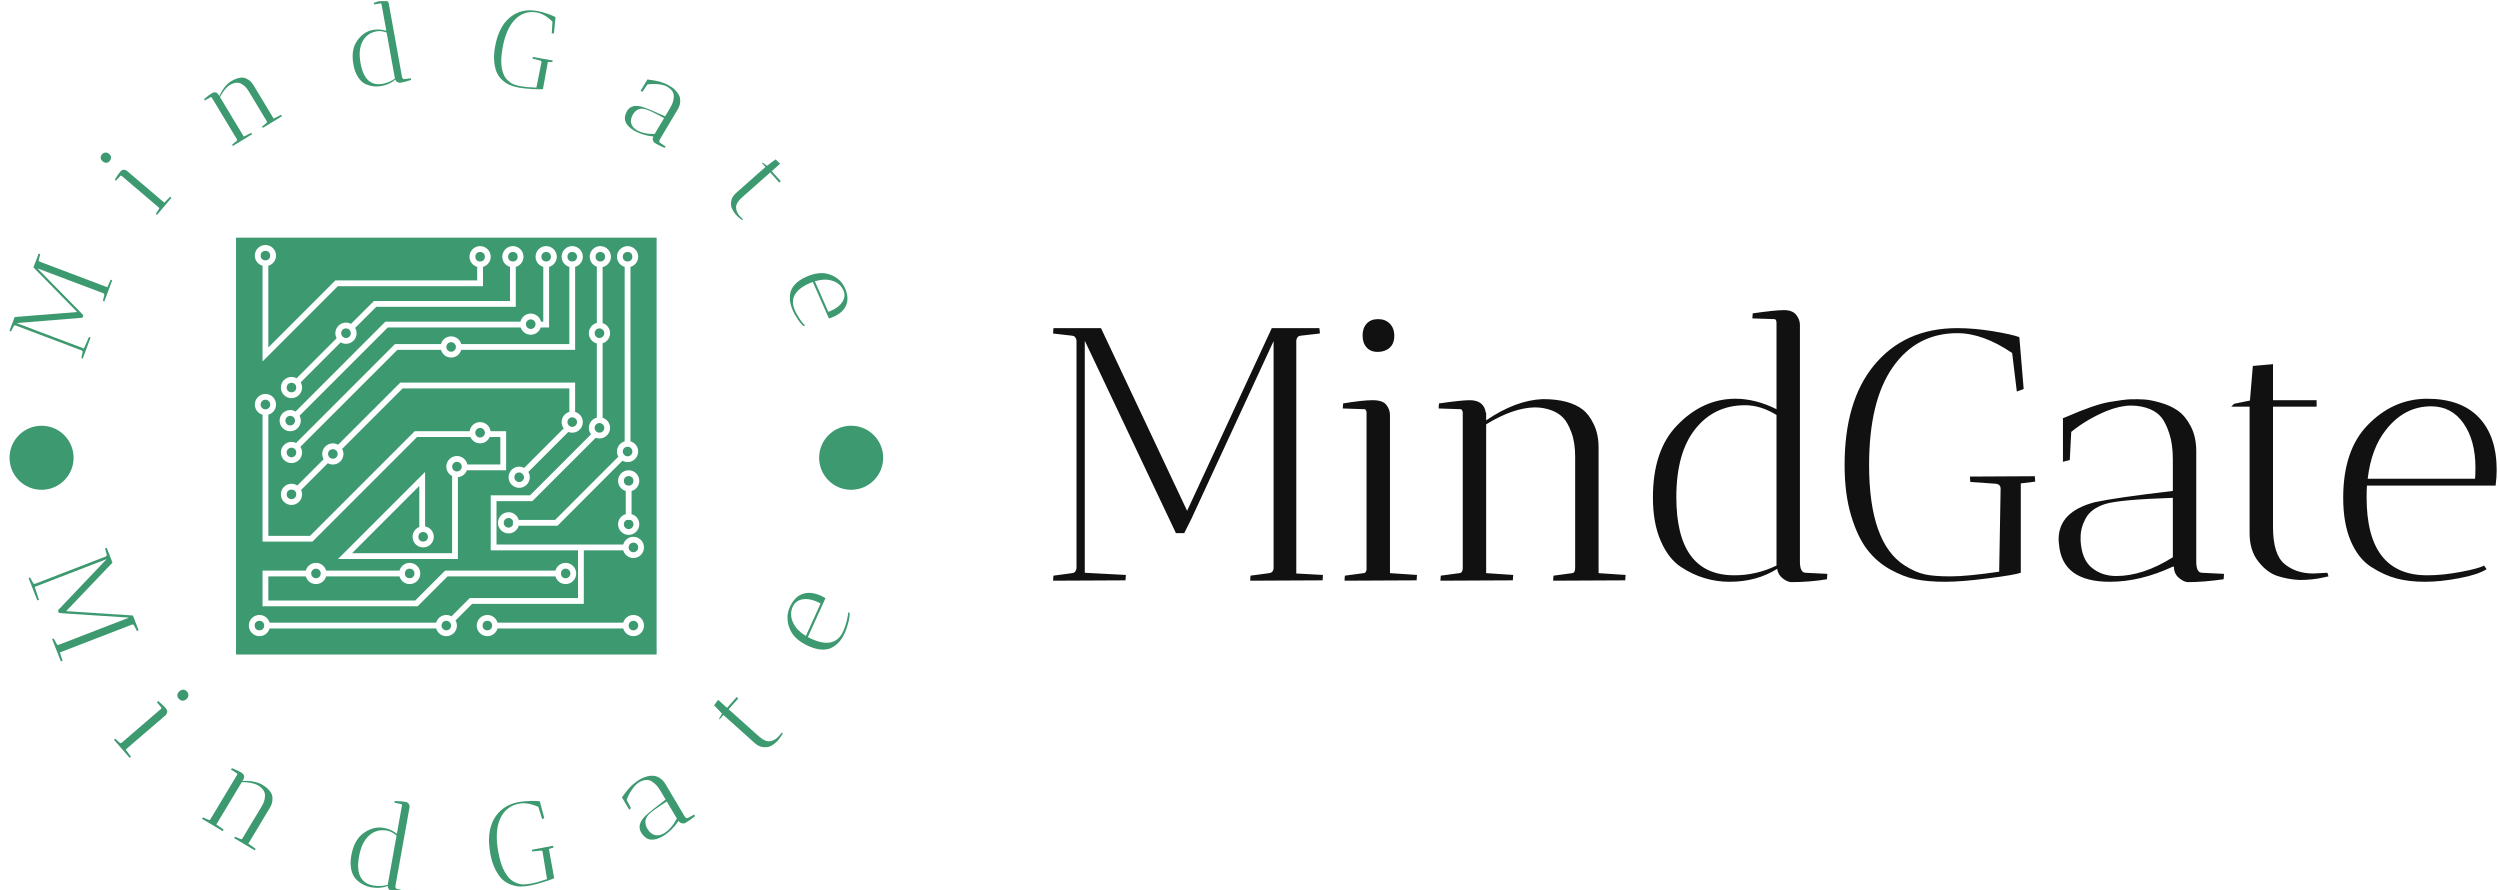 <svg xmlns="http://www.w3.org/2000/svg" version="1.1" xmlns:xlink="http://www.w3.org/1999/xlink" xmlns:svgjs="http://svgjs.dev/svgjs" width="2000" height="712" viewBox="0 0 2000 712"><g transform="matrix(1,0,0,1,-1.212,0.896)"><svg viewBox="0 0 396 141" data-background-color="#ffffff" preserveAspectRatio="xMidYMid meet" height="712" width="2000" xmlns="http://www.w3.org/2000/svg" xmlns:xlink="http://www.w3.org/1999/xlink"><g id="tight-bounds" transform="matrix(1,0,0,1,0.24,-0.177)"><svg viewBox="0 0 395.52 141.355" height="141.355" width="395.52"><g><svg viewBox="0 0 683.935 244.431" height="141.355" width="395.52"><g transform="matrix(1,0,0,1,288.415,84.954)"><svg viewBox="0 0 395.52 74.524" height="74.524" width="395.52"><g id="textblocktransform"><svg viewBox="0 0 395.52 74.524" height="74.524" width="395.52" id="textblock"><g><svg viewBox="0 0 395.52 74.524" height="74.524" width="395.52"><g transform="matrix(1,0,0,1,0,0)"><svg width="395.52" viewBox="1.9 -37.5 200.33 37.75" height="74.524" data-palette-color="#111111"><path d="M4.55-33.95L1.9-34.25 1.95-35 8.55-35 20.5-9.65 32.25-35 38.85-35Q38.85-34.9 38.9-34.65 38.95-34.4 38.9-34.25L38.9-34.25 36.25-33.95Q35.75-33.9 35.65-33.3L35.65-33.3 35.65-0.95 39.35-0.75Q39.35-0.7 39.3 0L39.3 0 29.25 0.05 29.3-0.65 31.9-1Q32.4-1.05 32.5-1.6L32.5-1.6 32.5-33.2 21.1-8.55 20.1-6.55 18.95-6.55 6.3-33.25 6.3-1.05 12-0.75Q12-0.7 11.95 0L11.95 0 1.9 0.05 1.95-0.65 4.55-1Q5.05-1.05 5.15-1.65L5.15-1.65 5.15-33.3Q5.05-33.9 4.55-33.95L4.55-33.95ZM48.65-22.95L48.65-22.95 48.65-1 52.4-0.75Q52.4-0.7 52.35 0L52.35 0 42.35 0.05Q42.35-0.4 42.4-0.65L42.4-0.65 45-1Q45.3-1 45.4-1.45L45.4-1.45 45.4-23.4Q45.3-23.75 45.1-23.75L45.1-23.75 42.1-23.85 42.15-24.55Q44.85-25 46.25-25 47.65-25 48.15-24.35 48.65-23.7 48.65-22.95ZM46.95-31.7Q45.95-31.7 45.4-32.33 44.85-32.95 44.85-33.98 44.85-35 45.42-35.63 46-36.25 47-36.25 48-36.25 48.62-35.63 49.25-35 49.25-33.93 49.25-32.85 48.6-32.27 47.95-31.7 46.95-31.7ZM65.7 0L55.65 0.05 55.7-0.65 58.3-1Q58.75-1.05 58.75-1.7L58.75-1.7 58.75-23.35Q58.65-23.75 58.45-23.75L58.45-23.75 55.4-23.85 55.45-24.55Q58.6-25 59.7-25L59.7-25Q61.7-25 61.95-23.25L61.95-23.25 62-23.25 62-22.2Q66.1-25 69.85-25.15L69.85-25.15Q73.5-25.15 75.4-23.7L75.4-23.7Q76.25-23.05 76.92-21.68 77.6-20.3 77.6-18.4L77.6-18.4 77.6-1 81.35-0.75Q81.35-0.7 81.3 0L81.3 0 71.3 0.05Q71.3-0.4 71.35-0.65L71.35-0.65 73.95-1Q74.35-1.05 74.35-1.7L74.35-1.7 74.35-17.15Q74.35-19.15 73.82-20.55 73.3-21.95 72.65-22.6 72-23.25 71.05-23.6L71.05-23.6Q69.95-24 68.75-24L68.75-24Q65.75-23.95 62-21.65L62-21.65 62-1 65.75-0.75Q65.75-0.7 65.7 0L65.7 0ZM105.54-35.45L105.54-35.45 105.54-2.6Q105.54-1.05 106.34-1.05L106.34-1.05 109.34-0.9 109.29-0.15Q106.89 0.25 104.29 0.25L104.29 0.25Q103.74 0.2 103.12-0.3 102.49-0.8 102.39-1.6L102.39-1.6Q99.54 0.2 95.79 0.2L95.79 0.2Q92.14 0.2 89.04-1.85L89.04-1.85Q87.29-3 86.22-5.48 85.14-7.95 85.14-11.5L85.14-11.5Q85.14-18.05 88.49-21.5L88.49-21.5Q92.04-25.2 96.59-25.2L96.59-25.2Q99.39-25.2 102.29-23.75L102.29-23.75 102.29-35.7Q102.29-36.25 101.99-36.25L101.99-36.25 98.94-36.35 98.99-37.05Q102.14-37.5 103.32-37.5 104.49-37.5 105.02-36.85 105.54-36.2 105.54-35.45ZM96.44-0.7L96.44-0.7Q99.49-0.7 102.29-2.05L102.29-2.05 102.29-22.95Q100.09-24.3 97.94-24.3L97.94-24.3Q93.64-24.3 91.02-21 88.39-17.7 88.39-11.55L88.39-11.55Q88.39-0.7 96.44-0.7ZM129.14-14.4L138.14-14.45Q138.14-14.4 138.19-13.7L138.19-13.7 136.19-13.45 136.19-1.05Q135.34-0.75 131.67-0.28 127.99 0.2 125.69 0.2 123.39 0.2 121.69-0.13 119.99-0.45 118.09-1.5 116.19-2.55 114.87-4.28 113.54-6 112.64-9 111.74-12 111.74-16L111.74-16Q111.74-24.85 115.79-29.8L115.79-29.8Q120.04-35 127.39-35L127.39-35Q129.64-35 132.27-34.58 134.89-34.15 135.99-33.75L135.99-33.75 136.59-26.55 135.64-26.2 134.99-31.55Q130.94-34.3 127.39-34.3L127.39-34.3Q121.74-34.3 118.44-29.6 115.14-24.9 115.14-16L115.14-16Q115.14-5.2 120.09-2.05L120.09-2.05Q121.59-1.1 122.87-0.83 124.14-0.55 126.44-0.55 128.74-0.55 133.19-1.2L133.19-1.2 133.39-12.7Q133.39-13.3 132.79-13.4L132.79-13.4 129.19-13.65Q129.14-13.95 129.14-14.4L129.14-14.4ZM157.44-1.9L157.44-1.9 157.29-1.9Q152.79 0.2 148.54 0.2L148.54 0.2Q141.89 0.2 141.49-5.05L141.49-5.05Q141.44-5.4 141.44-5.7L141.44-5.7Q141.44-9.55 146.49-10.85L146.49-10.85Q149.49-11.5 157.29-12.4L157.29-12.4 157.29-16.8Q157.29-18.9 156.79-20.4 156.29-21.9 155.69-22.63 155.09-23.35 154.14-23.75L154.14-23.75Q152.94-24.25 151.46-24.25 149.99-24.25 148.09-23.5L148.09-23.5Q145.34-22.35 143.19-20.6L143.19-20.6 142.99-16.7 142.04-16.45 142.04-22.5 142.54-22.7Q146.44-24.4 148.49-24.75 150.54-25.1 151.49-25.13 152.44-25.15 153.31-25.1 154.19-25.05 155.59-24.65 156.99-24.25 158.01-23.53 159.04-22.8 159.79-21.35 160.54-19.9 160.54-17.9L160.54-17.9 160.54-2.6Q160.54-1.05 161.34-1.05L161.34-1.05 164.39-0.9 164.34-0.15Q161.54 0.25 159.34 0.25L159.34 0.25Q158.74 0.2 158.09-0.38 157.44-0.95 157.44-1.9ZM149.44-0.6L149.44-0.6Q153.14-0.6 157.29-3.2L157.29-3.2 157.29-11.45Q149.79-11.2 147.86-10.58 145.94-9.95 145.21-8.63 144.49-7.3 144.49-6L144.49-6Q144.49-5.75 144.49-5.5L144.49-5.5Q144.64-2.9 146.04-1.75 147.44-0.6 149.44-0.6ZM176.79-0.95L176.79-0.95 178.74-1.05 178.89-0.55Q178.84-0.55 178.19-0.4L178.19-0.4Q176.69-0.05 174.84-0.05L174.84-0.05Q173.14-0.15 171.74-0.63 170.34-1.1 169.14-2.63 167.94-4.15 167.94-6.55L167.94-6.55 167.94-24.1 165.39-24.1 165.79-24.5 167.99-24.95 168.39-29.75 171.19-30 171.19-25 177.24-25 177.24-24.1 171.19-24.1 171.19-7.4Q171.19-3.6 172.79-2.27 174.39-0.95 176.79-0.95ZM184.18-11.5L184.18-11.5Q184.18-0.7 192.58-0.7L192.58-0.7Q194.78-0.7 197.28-1.18 199.78-1.65 200.48-2.05L200.48-2.05 200.83-1.55Q199.68-0.8 197.06-0.3 194.43 0.2 192.26 0.2 190.08 0.2 188.36-0.25 186.63-0.7 184.83-1.85 183.03-3 181.98-5.45 180.93-7.9 180.93-11.45L180.93-11.45Q180.93-18.05 184.33-21.55L184.33-21.55Q187.88-25.2 192.58-25.2 197.28-25.2 199.76-22.6 202.23-20 202.23-15.3L202.23-15.3Q202.23-14.3 202.08-13.15L202.08-13.15 184.23-13.15Q184.18-12.6 184.18-11.5ZM199.28-15.65L199.28-15.65Q199.28-19.4 197.63-21.78 195.98-24.15 193.13-24.15L193.13-24.15Q189.43-24.15 186.88-20.9L186.88-20.9Q184.83-18.35 184.33-14.1L184.33-14.1 199.23-14.1Q199.28-14.65 199.28-15.65Z" opacity="1" transform="matrix(1,0,0,1,0,0)" fill="#111111" class="wordmark-text-0" data-fill-palette-color="primary" id="text-0"></path></svg></g></svg></g></svg></g></svg></g><g><svg viewBox="0 0 244.431 244.431" height="244.431" width="244.431"><g><svg viewBox="0 0 244.431 244.431" height="244.431" width="244.431"><g transform="matrix(1,0,0,1,64.603,65.111)"><svg viewBox="0 0 115.226 114.209" height="114.209" width="115.226"><g><svg xmlns="http://www.w3.org/2000/svg" xmlns:xlink="http://www.w3.org/1999/xlink" version="1.1" x="0" y="0" viewBox="5.94 6.329 88.121 87.343" enable-background="new 0 0 100 100" xml:space="preserve" height="114.209" width="115.226" class="icon-cg-0" data-fill-palette-color="accent" id="cg-0"><g fill="#3d9970" data-fill-palette-color="accent"><path fill="none" d="M63.34 12.448v7.148H34.829l-4.803 4.79c-0.316-0.169-0.668-0.267-1.043-0.267-1.225 0-2.231 0.995-2.231 2.22 0 0.375 0.097 0.739 0.278 1.042l-8.404 8.404-0.002 0.002c-0.317-0.176-0.677-0.285-1.066-0.285-1.226 0-2.223 0.997-2.223 2.223 0 1.226 0.998 2.223 2.223 2.223s2.223-0.997 2.223-2.223c0-0.394-0.111-0.76-0.292-1.081l8.391-8.392c0.328 0.207 0.703 0.315 1.104 0.315 1.225 0 2.22-1.006 2.22-2.231 0-0.4-0.109-0.776-0.303-1.104l4.427-4.426h29.227v-8.362c0.93-0.266 1.615-1.114 1.615-2.127 0-1.226-0.996-2.223-2.223-2.223-1.226 0-2.223 0.997-2.223 2.223C61.723 11.333 62.409 12.182 63.34 12.448zM17.557 38.737c-0.557 0-1.01-0.453-1.01-1.01 0-0.558 0.454-1.011 1.01-1.011s1.01 0.453 1.01 1.011C18.567 38.284 18.114 38.737 17.557 38.737zM28.982 27.358c-0.061 0-0.121 0-0.182-0.024-0.436-0.073-0.776-0.437-0.825-0.885-0.012-0.037-0.012-0.073-0.012-0.109 0-0.559 0.461-1.007 1.019-1.007 0.037 0 0.061 0 0.097 0.012 0.461 0.037 0.824 0.376 0.885 0.825 0.025 0.06 0.025 0.109 0.025 0.17C29.989 26.897 29.541 27.358 28.982 27.358zM63.945 9.309c0.557 0 1.01 0.453 1.01 1.01s-0.453 1.01-1.01 1.01-1.01-0.453-1.01-1.01S63.389 9.309 63.945 9.309z"></path><path fill="none" d="M11.493 12.213v20.049l15.765-15.765H57.68v-4.049c0.93-0.266 1.617-1.114 1.617-2.128 0-1.226-0.997-2.223-2.223-2.223-1.227 0-2.223 0.997-2.223 2.223 0 1.014 0.686 1.862 1.615 2.128v2.836H26.756l-14.05 14.05V12.213c0.93-0.266 1.617-1.114 1.617-2.128 0-1.226-0.997-2.223-2.223-2.223-1.226 0-2.223 0.997-2.223 2.223C9.876 11.099 10.563 11.947 11.493 12.213zM56.063 10.319c0-0.557 0.454-1.01 1.011-1.01s1.01 0.453 1.01 1.01-0.453 1.01-1.01 1.01S56.063 10.876 56.063 10.319zM12.1 9.075c0.557 0 1.01 0.453 1.01 1.01 0 0.557-0.454 1.01-1.01 1.01s-1.01-0.453-1.01-1.01C11.089 9.527 11.543 9.075 12.1 9.075z"></path><path fill="none" d="M75.771 12.448v16.171H53.129c-0.255-0.934-1.104-1.613-2.123-1.613-1.018 0-1.867 0.679-2.122 1.613H39.23L18.517 49.345c-0.292-0.157-0.618-0.231-0.958-0.231-1.225 0-2.219 0.995-2.219 2.22 0 1.225 0.995 2.219 2.219 2.219s2.22-0.994 2.22-2.219c0-0.436-0.134-0.848-0.352-1.188L39.74 29.832h9.145c0.254 0.934 1.104 1.613 2.122 1.613 1.02 0 1.868-0.679 2.123-1.613h23.855V12.447c0.93-0.266 1.615-1.114 1.615-2.127 0-1.226-0.998-2.223-2.223-2.223-1.227 0-2.224 0.997-2.224 2.223C74.153 11.333 74.84 12.182 75.771 12.448zM17.558 52.34c-0.558 0-1.006-0.447-1.006-1.006 0-0.557 0.449-1.007 1.006-1.007 0.206 0 0.389 0.062 0.546 0.171h0.012c0.109 0.073 0.206 0.169 0.279 0.279 0 0 0.012 0.012 0.012 0.023 0.097 0.158 0.157 0.338 0.157 0.534C18.565 51.893 18.116 52.34 17.558 52.34zM51.807 29.832c-0.182 0.242-0.473 0.4-0.801 0.4-0.328 0-0.618-0.158-0.8-0.4C50.072 29.662 50 29.456 50 29.226s0.072-0.437 0.206-0.606c0.182-0.243 0.472-0.4 0.8-0.4 0.328 0 0.619 0.158 0.801 0.4 0.133 0.169 0.207 0.376 0.207 0.606S51.939 29.662 51.807 29.832zM76.377 9.309c0.557 0 1.01 0.453 1.01 1.01s-0.453 1.01-1.01 1.01-1.012-0.453-1.012-1.01S75.82 9.309 76.377 9.309z"></path><path fill="none" d="M89.191 85.373c-1.014 0-1.863 0.688-2.127 1.617H60.723c-0.266-0.93-1.114-1.617-2.128-1.617-1.226 0-2.224 0.996-2.224 2.223s0.998 2.223 2.224 2.223c1.014 0 1.862-0.688 2.128-1.617h26.342c0.264 0.93 1.113 1.617 2.127 1.617 1.227 0 2.223-0.996 2.223-2.223S90.418 85.373 89.191 85.373zM58.595 88.605c-0.557 0-1.011-0.453-1.011-1.01s0.454-1.01 1.011-1.01 1.011 0.453 1.011 1.01S59.151 88.605 58.595 88.605zM89.191 88.605c-0.523 0-0.941-0.406-0.99-0.916v-0.188c0.049-0.51 0.467-0.916 0.99-0.916 0.557 0 1.012 0.453 1.012 1.01S89.748 88.605 89.191 88.605z"></path><path fill="none" d="M37.229 23.926L18.408 42.759c-0.328-0.206-0.704-0.314-1.116-0.314-1.226 0-2.22 0.994-2.22 2.219s0.994 2.22 2.22 2.22c1.225 0 2.219-0.995 2.219-2.22 0-0.376-0.097-0.728-0.268-1.03l18.495-18.495h27.846c0.279 0.885 1.115 1.528 2.098 1.528s1.819-0.643 2.098-1.528h1.747V12.447c0.93-0.266 1.615-1.114 1.615-2.127 0-1.226-0.997-2.223-2.223-2.223s-2.224 0.997-2.224 2.223c0 1.014 0.688 1.863 1.618 2.129v11.478h-0.485c-0.23-0.97-1.103-1.698-2.146-1.698-1.043 0-1.916 0.728-2.146 1.698H37.229zM17.292 45.67c-0.558 0-1.007-0.448-1.007-1.007 0-0.557 0.449-1.006 1.007-1.006 0.558 0 1.006 0.449 1.006 1.006C18.298 45.222 17.85 45.67 17.292 45.67zM69.908 10.319c0-0.557 0.454-1.01 1.011-1.01s1.011 0.453 1.011 1.01-0.454 1.01-1.011 1.01S69.908 10.876 69.908 10.319zM66.82 23.926c0.17-0.292 0.498-0.485 0.861-0.485s0.691 0.194 0.861 0.485c0.098 0.157 0.146 0.327 0.146 0.521 0 0.267-0.108 0.509-0.267 0.691-0.193 0.194-0.449 0.315-0.74 0.315s-0.545-0.121-0.74-0.315c-0.157-0.182-0.266-0.424-0.266-0.691C66.676 24.253 66.724 24.083 66.82 23.926z"></path><path fill="none" d="M20.565 77.287c0.256 0.934 1.104 1.613 2.122 1.613 1.02 0 1.868-0.68 2.123-1.613h15.38c0.265 0.93 1.114 1.617 2.128 1.617 1.226 0 2.223-0.998 2.223-2.223 0-1.227-0.997-2.225-2.223-2.225-1.014 0-1.863 0.688-2.128 1.617H24.81c-0.255-0.934-1.103-1.613-2.123-1.613-1.019 0-1.866 0.68-2.122 1.613h-9.071v7.482h32.49l6.27-6.27h22.605c0.265 0.93 1.113 1.617 2.127 1.617 1.227 0 2.225-0.998 2.225-2.223 0-1.227-0.998-2.225-2.225-2.225-1.014 0-1.862 0.688-2.127 1.617H49.745l-6.258 6.27h-30.78v-5.057H20.565zM42.318 75.67c0.557 0 1.01 0.455 1.01 1.012s-0.454 1.01-1.01 1.01-1.01-0.453-1.01-1.01S41.762 75.67 42.318 75.67zM21.888 76.074c0.181-0.242 0.473-0.4 0.799-0.4 0.328 0 0.62 0.158 0.801 0.4 0.134 0.17 0.206 0.377 0.206 0.607 0 0.229-0.072 0.436-0.206 0.605-0.181 0.242-0.473 0.4-0.801 0.4-0.327 0-0.618-0.158-0.799-0.4-0.134-0.17-0.206-0.377-0.206-0.605C21.682 76.451 21.754 76.244 21.888 76.074zM74.049 76.324c0.146-0.381 0.508-0.654 0.938-0.654 0.557 0 1.012 0.455 1.012 1.012s-0.455 1.01-1.012 1.01c-0.43 0-0.791-0.273-0.938-0.654V76.324z"></path><path fill="none" d="M62.527 46.871h-3.262c-0.146-1.08-1.08-1.904-2.195-1.904s-2.037 0.824-2.183 1.904h-11.51L21.451 68.799h-8.744V43.415c0.934-0.255 1.613-1.104 1.613-2.122 0-1.225-0.995-2.231-2.219-2.231s-2.22 1.007-2.22 2.231c0 1.019 0.679 1.867 1.613 2.122V70.01h10.454l21.927-21.926h11.169c0.34 0.789 1.115 1.334 2.025 1.334s1.686-0.545 2.025-1.334h2.219v5.76h-6.912c-0.207-1.006-1.116-1.77-2.184-1.77-1.224 0-2.219 0.994-2.219 2.219 0 0.861 0.497 1.613 1.213 1.965v16.178H30.244l14.093-14.104v8.604c-0.824 0.324-1.412 1.125-1.412 2.064 0 1.227 0.998 2.223 2.223 2.223 1.226 0 2.223-0.996 2.223-2.223 0-1.088-0.788-1.992-1.822-2.182v-11.41l-18.24 18.24h25.117V56.5c0.873-0.072 1.601-0.654 1.879-1.443h8.223V46.871zM11.094 41.292c0-0.559 0.449-1.019 1.007-1.019 0.558 0 1.006 0.46 1.006 1.019 0 0.558-0.449 1.006-1.006 1.006C11.543 42.298 11.094 41.85 11.094 41.292zM57.543 48.083c-0.146 0.073-0.303 0.121-0.473 0.121s-0.328-0.035-0.461-0.121c-0.328-0.157-0.546-0.509-0.546-0.897 0-0.109 0.013-0.218 0.061-0.315 0.122-0.4 0.497-0.691 0.946-0.691s0.824 0.291 0.958 0.691c0.036 0.098 0.061 0.206 0.061 0.315C58.089 47.575 57.871 47.914 57.543 48.083zM45.147 67.99c0.557 0 1.01 0.453 1.01 1.01 0 0.559-0.454 1.01-1.01 1.01s-1.01-0.451-1.01-1.01C44.137 68.443 44.591 67.99 45.147 67.99zM52.887 55.057c-0.121 0.109-0.292 0.195-0.461 0.23-0.072 0.014-0.135 0.025-0.207 0.025-0.557 0-1.006-0.461-1.006-1.02 0-0.158 0.037-0.316 0.121-0.449 0.145-0.326 0.484-0.557 0.885-0.557s0.74 0.23 0.91 0.557c0.072 0.133 0.109 0.291 0.109 0.449C53.238 54.596 53.104 54.863 52.887 55.057z"></path><path fill="none" d="M75.553 47.029c0.256 0.097 0.533 0.157 0.824 0.157 1.225 0 2.221-0.995 2.221-2.22 0-1.019-0.68-1.867-1.613-2.121v-6.149H40.346L27.321 49.708c-0.327-0.183-0.691-0.291-1.091-0.291-1.226 0-2.232 0.995-2.232 2.219 0 0.4 0.11 0.766 0.303 1.092l-5.518 5.518-0.004 0.006c-0.352-0.232-0.77-0.369-1.221-0.369-1.226 0-2.223 0.998-2.223 2.223 0 1.227 0.998 2.223 2.223 2.223s2.223-0.996 2.223-2.223c0-0.332-0.078-0.643-0.208-0.924l5.603-5.604c0.315 0.182 0.667 0.277 1.055 0.277 1.225 0 2.218-0.994 2.218-2.219 0-0.375-0.096-0.739-0.278-1.054l12.674-12.674h34.928v4.937c-0.936 0.254-1.613 1.103-1.613 2.121 0 0.485 0.158 0.946 0.438 1.311l-8.284 8.284-0.007 0.006c-0.313-0.166-0.663-0.27-1.041-0.27-1.227 0-2.223 0.998-2.223 2.223 0 1.227 0.996 2.223 2.223 2.223 1.226 0 2.223-0.996 2.223-2.223 0-0.404-0.115-0.779-0.307-1.107l0.005-0.004L75.553 47.029zM17.557 61.117c-0.557 0-1.01-0.453-1.01-1.012 0-0.557 0.454-1.01 1.01-1.01s1.01 0.453 1.01 1.01C18.567 60.664 18.114 61.117 17.557 61.117zM26.23 52.643c-0.037 0-0.073 0-0.11-0.012-0.448-0.035-0.825-0.389-0.885-0.824-0.025-0.061-0.025-0.107-0.025-0.17 0-0.557 0.462-1.006 1.02-1.006 0.049 0 0.109 0 0.158 0.024 0.449 0.061 0.8 0.425 0.836 0.873 0.012 0.037 0.012 0.074 0.012 0.109C27.235 52.195 26.788 52.643 26.23 52.643zM75.771 44.166c0.168-0.132 0.375-0.206 0.605-0.206s0.438 0.074 0.607 0.206c0.242 0.183 0.4 0.475 0.4 0.801 0 0.462-0.316 0.85-0.74 0.972-0.084 0.023-0.17 0.035-0.268 0.035-0.4 0-0.752-0.241-0.896-0.581-0.072-0.134-0.109-0.267-0.109-0.426C75.371 44.64 75.527 44.348 75.771 44.166zM65.264 57.529c-0.557 0-1.01-0.453-1.01-1.01s0.453-1.01 1.01-1.01c0.185 0 0.348 0.063 0.496 0.148l0.363 0.363c0.087 0.148 0.15 0.313 0.15 0.498C66.273 57.076 65.82 57.529 65.264 57.529z"></path><path fill="none" d="M89.191 69c-1.014 0-1.863 0.688-2.127 1.617H60.514v-9.096h7.52l13.268-13.267c0.242 0.097 0.498 0.145 0.777 0.145 1.225 0 2.23-0.995 2.23-2.22 0-0.995-0.654-1.843-1.564-2.11v-15.62c0.91-0.267 1.564-1.116 1.564-2.11 0-0.995-0.654-1.832-1.564-2.111V12.487c0.996-0.221 1.742-1.107 1.742-2.167 0-1.226-0.996-2.223-2.223-2.223s-2.223 0.997-2.223 2.223c0 0.968 0.625 1.785 1.49 2.089v11.784c-0.957 0.243-1.674 1.116-1.674 2.147 0 1.03 0.717 1.916 1.674 2.146v15.548c-0.957 0.229-1.674 1.115-1.674 2.146 0 0.51 0.17 0.972 0.461 1.347L67.536 60.309h-8.234V71.83H77.59v10.006h-22.69l-3.833 3.832c-0.314-0.195-0.678-0.291-1.066-0.291-1.019 0-1.868 0.68-2.123 1.613H12.97c-0.265-0.93-1.114-1.617-2.128-1.617-1.226 0-2.223 0.996-2.223 2.223s0.997 2.223 2.223 2.223c1.014 0 1.863-0.688 2.128-1.617h34.907c0.255 0.934 1.104 1.613 2.123 1.613 1.225 0 2.219-0.994 2.219-2.219 0-0.389-0.097-0.752-0.291-1.066l3.48-3.482h23.395V71.83h8.262c0.264 0.93 1.113 1.617 2.127 1.617 1.227 0 2.223-0.998 2.223-2.225C91.414 69.998 90.418 69 89.191 69zM81.254 10.319c0-0.557 0.453-1.01 1.01-1.01s1.01 0.453 1.01 1.01-0.453 1.01-1.01 1.01S81.254 10.876 81.254 10.319zM81.07 26.339c0-0.352 0.182-0.667 0.461-0.849 0.158-0.097 0.352-0.158 0.547-0.158 0.254 0 0.484 0.097 0.666 0.255 0.219 0.182 0.352 0.449 0.352 0.752s-0.133 0.569-0.352 0.764c-0.182 0.158-0.412 0.255-0.666 0.255-0.195 0-0.389-0.061-0.547-0.158C81.252 27.006 81.07 26.69 81.07 26.339zM81.531 45.332c0.158-0.109 0.352-0.171 0.547-0.171 0.254 0 0.484 0.098 0.666 0.256 0.219 0.193 0.352 0.46 0.352 0.763 0 0.438-0.279 0.801-0.666 0.946-0.109 0.037-0.23 0.061-0.352 0.061-0.377 0-0.715-0.218-0.887-0.533-0.072-0.146-0.121-0.303-0.121-0.474C81.07 45.829 81.252 45.512 81.531 45.332zM10.842 88.605c-0.557 0-1.01-0.453-1.01-1.01s0.454-1.01 1.01-1.01 1.01 0.453 1.01 1.01S11.398 88.605 10.842 88.605zM50 88.602c-0.328 0-0.619-0.156-0.801-0.4-0.134-0.17-0.206-0.375-0.206-0.605s0.072-0.436 0.206-0.605c0.182-0.244 0.473-0.4 0.801-0.4 0.048 0 0.085 0 0.134 0.012 0.448 0.061 0.799 0.412 0.861 0.861 0.011 0.047 0.011 0.084 0.011 0.133C51.006 88.154 50.558 88.602 50 88.602zM89.191 72.234c-0.521 0-0.938-0.404-0.99-0.912v-0.199c0.053-0.508 0.469-0.91 0.99-0.91 0.557 0 1.012 0.453 1.012 1.01S89.748 72.234 89.191 72.234z"></path><path fill="none" d="M87.365 12.447v36.559c-0.934 0.256-1.613 1.104-1.613 2.122 0 0.389 0.096 0.766 0.291 1.08L72.787 65.463h-7.618c-0.266-0.93-1.114-1.617-2.128-1.617-1.227 0-2.224 0.998-2.224 2.223 0 1.227 0.997 2.225 2.224 2.225 1.014 0 1.862-0.688 2.128-1.617h8.128l13.607-13.621c0.316 0.195 0.68 0.293 1.066 0.293 1.227 0 2.219-0.996 2.219-2.221 0-1.018-0.678-1.866-1.611-2.122V12.448c0.93-0.265 1.619-1.114 1.619-2.129 0-1.226-0.998-2.223-2.225-2.223-1.225 0-2.223 0.997-2.223 2.223C85.75 11.333 86.436 12.181 87.365 12.447zM63.947 66.498c-0.163 0.342-0.506 0.582-0.906 0.582-0.557 0-1.011-0.455-1.011-1.012s0.454-1.01 1.011-1.01c0.4 0 0.743 0.24 0.906 0.582V66.498zM88.979 51.127c0 0.559-0.449 1.008-1.008 1.008-0.049 0-0.084 0-0.133-0.012-0.449-0.061-0.801-0.4-0.861-0.85-0.012-0.049-0.012-0.096-0.012-0.146 0-0.327 0.158-0.618 0.4-0.8 0.17-0.133 0.375-0.206 0.605-0.206s0.438 0.073 0.607 0.206C88.82 50.509 88.979 50.8 88.979 51.127zM87.973 9.309c0.557 0 1.012 0.453 1.012 1.01s-0.455 1.01-1.012 1.01-1.01-0.453-1.01-1.01S87.416 9.309 87.973 9.309z"></path><path fill="none" d="M90.424 57.277c0-1.225-0.998-2.223-2.223-2.223-1.227 0-2.223 0.998-2.223 2.223 0 1.014 0.686 1.861 1.615 2.129v4.838c-0.93 0.266-1.615 1.115-1.615 2.129 0 1.225 0.996 2.223 2.223 2.223 1.225 0 2.223-0.998 2.223-2.223 0-1.014-0.688-1.863-1.617-2.129v-4.838C89.736 59.139 90.424 58.291 90.424 57.277zM89.211 66.373c0 0.557-0.453 1.01-1.01 1.01s-1.01-0.453-1.01-1.01c0-0.406 0.242-0.75 0.586-0.91h0.848C88.969 65.623 89.211 65.967 89.211 66.373zM88.201 58.287c-0.557 0-1.01-0.453-1.01-1.01s0.453-1.01 1.01-1.01 1.01 0.453 1.01 1.01S88.758 58.287 88.201 58.287z"></path><path d="M65.76 55.658c-0.148-0.086-0.312-0.148-0.496-0.148-0.557 0-1.01 0.453-1.01 1.01s0.453 1.01 1.01 1.01 1.01-0.453 1.01-1.01c0-0.186-0.063-0.35-0.15-0.498L65.76 55.658z" fill="#3d9970" data-fill-palette-color="accent"></path><circle cx="42.318" cy="76.681" r="1.0" fill="#3d9970" data-fill-palette-color="accent"></circle><path d="M76.377 45.973c0.098 0 0.184-0.012 0.268-0.035 0.424-0.122 0.74-0.51 0.74-0.972 0-0.326-0.158-0.618-0.4-0.801-0.17-0.132-0.377-0.206-0.607-0.206s-0.438 0.074-0.605 0.206c-0.244 0.183-0.4 0.475-0.4 0.801 0 0.159 0.037 0.292 0.109 0.426C75.625 45.732 75.977 45.973 76.377 45.973z" fill="#3d9970" data-fill-palette-color="accent"></path><path d="M22.688 77.688c0.328 0 0.62-0.158 0.801-0.4 0.134-0.17 0.206-0.377 0.206-0.605 0-0.23-0.072-0.438-0.206-0.607-0.181-0.242-0.473-0.4-0.801-0.4-0.327 0-0.618 0.158-0.799 0.4-0.134 0.17-0.206 0.377-0.206 0.607 0 0.229 0.072 0.436 0.206 0.605C22.069 77.529 22.361 77.688 22.688 77.688z" fill="#3d9970" data-fill-palette-color="accent"></path><path d="M52.219 53.287c-0.4 0-0.74 0.23-0.885 0.557-0.084 0.133-0.121 0.291-0.121 0.449 0 0.559 0.449 1.02 1.006 1.02 0.072 0 0.135-0.012 0.207-0.025 0.169-0.035 0.34-0.121 0.461-0.23 0.217-0.193 0.352-0.461 0.352-0.764 0-0.158-0.037-0.316-0.109-0.449C52.959 53.518 52.619 53.287 52.219 53.287z" fill="#3d9970" data-fill-palette-color="accent"></path><path d="M57.07 46.179c-0.449 0-0.824 0.291-0.946 0.691-0.048 0.098-0.061 0.206-0.061 0.315 0 0.389 0.218 0.74 0.546 0.897 0.133 0.086 0.291 0.121 0.461 0.121s0.326-0.048 0.473-0.121c0.328-0.17 0.546-0.509 0.546-0.897 0-0.109-0.024-0.218-0.061-0.315C57.895 46.47 57.52 46.179 57.07 46.179z" fill="#3d9970" data-fill-palette-color="accent"></path><path d="M74.986 77.691c0.557 0 1.012-0.453 1.012-1.01s-0.455-1.012-1.012-1.012c-0.43 0-0.791 0.273-0.938 0.654v0.713C74.195 77.418 74.557 77.691 74.986 77.691z" fill="#3d9970" data-fill-palette-color="accent"></path><path d="M13.107 41.292c0-0.559-0.449-1.019-1.006-1.019-0.558 0-1.007 0.46-1.007 1.019 0 0.558 0.449 1.006 1.007 1.006C12.659 42.298 13.107 41.85 13.107 41.292z" fill="#3d9970" data-fill-palette-color="accent"></path><path d="M26.388 50.655c-0.049-0.024-0.109-0.024-0.158-0.024-0.558 0-1.02 0.45-1.02 1.006 0 0.063 0 0.109 0.025 0.17 0.06 0.436 0.437 0.789 0.885 0.824 0.037 0.012 0.073 0.012 0.11 0.012 0.558 0 1.005-0.447 1.005-1.006 0-0.035 0-0.072-0.012-0.109C27.188 51.08 26.836 50.715 26.388 50.655z" fill="#3d9970" data-fill-palette-color="accent"></path><circle cx="45.147" cy="69" r="1.0" fill="#3d9970" data-fill-palette-color="accent"></circle><circle cx="17.557" cy="60.106" r="1.0" fill="#3d9970" data-fill-palette-color="accent"></circle><path d="M63.041 65.059c-0.557 0-1.011 0.453-1.011 1.01s0.454 1.012 1.011 1.012c0.4 0 0.743-0.24 0.906-0.582v-0.857C63.784 65.299 63.441 65.059 63.041 65.059z" fill="#3d9970" data-fill-palette-color="accent"></path><circle cx="58.595" cy="87.596" r="1.0" fill="#3d9970" data-fill-palette-color="accent"></circle><path d="M87.777 65.463c-0.344 0.16-0.586 0.504-0.586 0.91 0 0.557 0.453 1.01 1.01 1.01s1.01-0.453 1.01-1.01c0-0.406-0.242-0.75-0.586-0.91H87.777z" fill="#3d9970" data-fill-palette-color="accent"></path><circle cx="88.201" cy="57.277" r="1.0" fill="#3d9970" data-fill-palette-color="accent"></circle><path d="M87.971 50.121c-0.23 0-0.436 0.073-0.605 0.206-0.242 0.183-0.4 0.474-0.4 0.8 0 0.051 0 0.098 0.012 0.146 0.061 0.449 0.412 0.789 0.861 0.85 0.049 0.012 0.084 0.012 0.133 0.012 0.559 0 1.008-0.449 1.008-1.008 0-0.327-0.158-0.618-0.4-0.8C88.408 50.194 88.201 50.121 87.971 50.121z" fill="#3d9970" data-fill-palette-color="accent"></path><path d="M89.191 86.586c-0.523 0-0.941 0.406-0.99 0.916v0.188c0.049 0.51 0.467 0.916 0.99 0.916 0.557 0 1.012-0.453 1.012-1.01S89.748 86.586 89.191 86.586z" fill="#3d9970" data-fill-palette-color="accent"></path><path d="M51.006 28.219c-0.328 0-0.618 0.158-0.8 0.4C50.072 28.789 50 28.995 50 29.226s0.072 0.437 0.206 0.606c0.182 0.242 0.472 0.4 0.8 0.4 0.328 0 0.619-0.158 0.801-0.4 0.133-0.17 0.207-0.376 0.207-0.606s-0.074-0.437-0.207-0.606C51.625 28.376 51.334 28.219 51.006 28.219z" fill="#3d9970" data-fill-palette-color="accent"></path><path d="M18.396 50.777c-0.073-0.11-0.17-0.206-0.279-0.279h-0.012c-0.158-0.109-0.34-0.171-0.546-0.171-0.558 0-1.006 0.45-1.006 1.007 0 0.559 0.449 1.006 1.006 1.006 0.558 0 1.007-0.447 1.007-1.006 0-0.195-0.061-0.375-0.157-0.534C18.408 50.789 18.396 50.777 18.396 50.777z" fill="#3d9970" data-fill-palette-color="accent"></path><circle cx="87.973" cy="10.319" r="1.0" fill="#3d9970" data-fill-palette-color="accent"></circle><circle cx="76.377" cy="10.319" r="1.0" fill="#3d9970" data-fill-palette-color="accent"></circle><circle cx="57.074" cy="10.319" r="1.0" fill="#3d9970" data-fill-palette-color="accent"></circle><path d="M82.078 27.358c0.254 0 0.484-0.097 0.666-0.255 0.219-0.194 0.352-0.46 0.352-0.764s-0.133-0.57-0.352-0.752c-0.182-0.158-0.412-0.255-0.666-0.255-0.195 0-0.389 0.061-0.547 0.158-0.279 0.182-0.461 0.497-0.461 0.849 0 0.351 0.182 0.667 0.461 0.861C81.689 27.297 81.883 27.358 82.078 27.358z" fill="#3d9970" data-fill-palette-color="accent"></path><path d="M82.078 47.186c0.121 0 0.242-0.023 0.352-0.061 0.387-0.146 0.666-0.509 0.666-0.946 0-0.303-0.133-0.569-0.352-0.763-0.182-0.158-0.412-0.256-0.666-0.256-0.195 0-0.389 0.062-0.547 0.171-0.279 0.181-0.461 0.497-0.461 0.848 0 0.171 0.049 0.328 0.121 0.474C81.363 46.968 81.701 47.186 82.078 47.186z" fill="#3d9970" data-fill-palette-color="accent"></path><path d="M89.191 70.213c-0.521 0-0.938 0.402-0.99 0.91v0.199c0.053 0.508 0.469 0.912 0.99 0.912 0.557 0 1.012-0.455 1.012-1.012S89.748 70.213 89.191 70.213z" fill="#3d9970" data-fill-palette-color="accent"></path><circle cx="12.1" cy="10.085" r="1.0" fill="#3d9970" data-fill-palette-color="accent"></circle><circle cx="82.264" cy="10.319" r="1.0" fill="#3d9970" data-fill-palette-color="accent"></circle><path d="M50.134 86.602C50.085 86.59 50.048 86.59 50 86.59c-0.328 0-0.619 0.156-0.801 0.4-0.134 0.17-0.206 0.375-0.206 0.605s0.072 0.436 0.206 0.605c0.182 0.244 0.473 0.4 0.801 0.4 0.558 0 1.006-0.447 1.006-1.006 0-0.049 0-0.086-0.011-0.133C50.933 87.014 50.582 86.662 50.134 86.602z" fill="#3d9970" data-fill-palette-color="accent"></path><circle cx="10.842" cy="87.596" r="1.0" fill="#3d9970" data-fill-palette-color="accent"></circle><path d="M67.682 25.453c0.291 0 0.547-0.121 0.74-0.315 0.158-0.182 0.267-0.424 0.267-0.691 0-0.194-0.048-0.364-0.146-0.521-0.17-0.292-0.498-0.485-0.861-0.485s-0.691 0.194-0.861 0.485c-0.097 0.157-0.145 0.327-0.145 0.521 0 0.267 0.108 0.509 0.266 0.691C67.137 25.333 67.391 25.453 67.682 25.453z" fill="#3d9970" data-fill-palette-color="accent"></path><path d="M29.08 25.344c-0.037-0.012-0.061-0.012-0.097-0.012-0.558 0-1.019 0.448-1.019 1.007 0 0.036 0 0.072 0.012 0.109 0.049 0.449 0.389 0.813 0.825 0.885 0.062 0.024 0.122 0.024 0.182 0.024 0.558 0 1.007-0.461 1.007-1.019 0-0.061 0-0.11-0.025-0.17C29.904 25.72 29.541 25.381 29.08 25.344z" fill="#3d9970" data-fill-palette-color="accent"></path><circle cx="17.557" cy="37.727" r="1.0" fill="#3d9970" data-fill-palette-color="accent"></circle><circle cx="63.945" cy="10.319" r="1.0" fill="#3d9970" data-fill-palette-color="accent"></circle><circle cx="70.919" cy="10.319" r="1.0" fill="#3d9970" data-fill-palette-color="accent"></circle><path d="M17.292 43.658c-0.558 0-1.007 0.449-1.007 1.006 0 0.559 0.449 1.007 1.007 1.007 0.558 0 1.006-0.448 1.006-1.007C18.298 44.107 17.85 43.658 17.292 43.658z" fill="#3d9970" data-fill-palette-color="accent"></path><path d="M5.94 6.329v87.343h88.121V6.329H5.94zM90.424 66.373c0 1.225-0.998 2.223-2.223 2.223-1.227 0-2.223-0.998-2.223-2.223 0-1.014 0.686-1.863 1.615-2.129v-4.838c-0.93-0.268-1.615-1.115-1.615-2.129 0-1.225 0.996-2.223 2.223-2.223 1.225 0 2.223 0.998 2.223 2.223 0 1.014-0.688 1.861-1.617 2.129v4.838C89.736 64.51 90.424 65.359 90.424 66.373zM87.973 8.096c1.227 0 2.225 0.997 2.225 2.223 0 1.015-0.689 1.864-1.619 2.129v36.557c0.934 0.256 1.611 1.104 1.611 2.122 0 1.225-0.992 2.221-2.219 2.221-0.387 0-0.75-0.098-1.066-0.293L73.297 66.676h-8.128c-0.266 0.93-1.114 1.617-2.128 1.617-1.227 0-2.224-0.998-2.224-2.225 0-1.225 0.997-2.223 2.224-2.223 1.014 0 1.862 0.688 2.128 1.617h7.618l13.256-13.256c-0.195-0.314-0.291-0.691-0.291-1.08 0-1.018 0.68-1.866 1.613-2.122V12.447c-0.93-0.266-1.615-1.114-1.615-2.127C85.75 9.093 86.748 8.096 87.973 8.096zM76.377 8.096c1.225 0 2.223 0.997 2.223 2.223 0 1.014-0.686 1.862-1.615 2.127v17.385H53.129c-0.255 0.934-1.104 1.613-2.123 1.613-1.018 0-1.867-0.679-2.122-1.613H39.74L19.426 50.146c0.218 0.34 0.352 0.752 0.352 1.188 0 1.225-0.995 2.219-2.22 2.219s-2.219-0.994-2.219-2.219c0-1.225 0.995-2.22 2.219-2.22 0.34 0 0.667 0.074 0.958 0.231L39.23 28.619h9.654c0.254-0.934 1.104-1.613 2.122-1.613 1.02 0 1.868 0.679 2.123 1.613h22.643V12.448c-0.932-0.266-1.618-1.115-1.618-2.129C74.153 9.093 75.15 8.096 76.377 8.096zM67.486 56.52c0 1.227-0.997 2.223-2.223 2.223-1.227 0-2.223-0.996-2.223-2.223 0-1.225 0.996-2.223 2.223-2.223 0.378 0 0.729 0.104 1.041 0.27l0.007-0.006 8.284-8.284c-0.279-0.364-0.438-0.825-0.438-1.311 0-1.019 0.678-1.867 1.613-2.121v-4.937H40.844L28.17 50.583c0.183 0.315 0.278 0.679 0.278 1.054 0 1.225-0.994 2.219-2.218 2.219-0.388 0-0.74-0.096-1.055-0.277l-5.603 5.604c0.13 0.281 0.208 0.592 0.208 0.924 0 1.227-0.998 2.223-2.223 2.223s-2.223-0.996-2.223-2.223c0-1.225 0.998-2.223 2.223-2.223 0.451 0 0.869 0.137 1.221 0.369l0.004-0.006 5.518-5.518c-0.193-0.326-0.303-0.691-0.303-1.092 0-1.224 1.007-2.219 2.232-2.219 0.399 0 0.764 0.108 1.091 0.291l13.025-13.013h36.638v6.149c0.934 0.254 1.613 1.103 1.613 2.121 0 1.225-0.996 2.22-2.221 2.22-0.291 0-0.568-0.061-0.824-0.157l-8.368 8.379-0.005 0.004C67.371 55.74 67.486 56.115 67.486 56.52zM43.487 82.344l6.258-6.27h23.114c0.265-0.93 1.113-1.617 2.127-1.617 1.227 0 2.225 0.998 2.225 2.225 0 1.225-0.998 2.223-2.225 2.223-1.014 0-1.862-0.688-2.127-1.617H50.254l-6.27 6.27h-32.49v-7.482h9.071c0.256-0.934 1.104-1.613 2.122-1.613 1.02 0 1.868 0.68 2.123 1.613h15.38c0.265-0.93 1.114-1.617 2.128-1.617 1.226 0 2.223 0.998 2.223 2.225 0 1.225-0.997 2.223-2.223 2.223-1.014 0-1.863-0.688-2.128-1.617H24.81c-0.255 0.934-1.103 1.613-2.123 1.613-1.019 0-1.866-0.68-2.122-1.613h-7.858v5.057H43.487zM52.426 56.5v17.148H27.309l18.24-18.24v11.41c1.034 0.189 1.822 1.094 1.822 2.182 0 1.227-0.997 2.223-2.223 2.223-1.226 0-2.223-0.996-2.223-2.223 0-0.939 0.588-1.74 1.412-2.064v-8.604L30.244 72.436h20.969V56.258C50.497 55.906 50 55.154 50 54.293c0-1.225 0.995-2.219 2.219-2.219 1.067 0 1.977 0.764 2.184 1.77h6.912v-5.76h-2.219c-0.34 0.789-1.115 1.334-2.025 1.334s-1.686-0.545-2.025-1.334H43.875L21.949 70.01H11.495V43.415c-0.935-0.255-1.613-1.104-1.613-2.122 0-1.225 0.995-2.231 2.22-2.231s2.219 1.007 2.219 2.231c0 1.019-0.68 1.867-1.613 2.122v25.384h8.744l21.927-21.928h11.51c0.146-1.08 1.067-1.904 2.183-1.904s2.049 0.824 2.195 1.904h3.262v8.186h-8.223C54.026 55.846 53.299 56.428 52.426 56.5zM67.682 22.228c1.044 0 1.916 0.728 2.146 1.698h0.485V12.448c-0.931-0.266-1.618-1.115-1.618-2.129 0-1.226 0.998-2.223 2.224-2.223s2.223 0.997 2.223 2.223c0 1.014-0.686 1.862-1.615 2.127v12.691h-1.747c-0.278 0.885-1.115 1.528-2.098 1.528s-1.818-0.643-2.098-1.528H37.738L19.244 43.633c0.17 0.303 0.268 0.654 0.268 1.03 0 1.225-0.995 2.22-2.219 2.22-1.226 0-2.22-0.995-2.22-2.22s0.994-2.219 2.22-2.219c0.412 0 0.788 0.108 1.116 0.314l18.821-18.833h28.306C65.766 22.956 66.639 22.228 67.682 22.228zM63.945 8.096c1.227 0 2.223 0.997 2.223 2.223 0 1.014-0.686 1.862-1.615 2.127v8.362H35.326l-4.427 4.426c0.194 0.328 0.303 0.704 0.303 1.104 0 1.225-0.995 2.231-2.22 2.231-0.4 0-0.776-0.109-1.104-0.315l-8.391 8.392c0.181 0.321 0.292 0.687 0.292 1.081 0 1.226-0.998 2.223-2.223 2.223s-2.223-0.997-2.223-2.223c0-1.226 0.998-2.223 2.223-2.223 0.389 0 0.749 0.109 1.066 0.285l0.002-0.002 8.404-8.404c-0.181-0.303-0.278-0.667-0.278-1.042 0-1.225 1.007-2.22 2.231-2.22 0.375 0 0.727 0.097 1.043 0.267l4.803-4.79H63.34v-7.148c-0.931-0.266-1.617-1.115-1.617-2.129C61.723 9.093 62.72 8.096 63.945 8.096zM12.1 7.862c1.226 0 2.223 0.997 2.223 2.223 0 1.014-0.687 1.862-1.617 2.128v17.121l14.05-14.05h29.711v-2.836c-0.93-0.266-1.615-1.114-1.615-2.128 0-1.226 0.996-2.223 2.223-2.223 1.226 0 2.223 0.997 2.223 2.223 0 1.014-0.688 1.862-1.617 2.128v4.049H27.258L11.493 32.262V12.213c-0.93-0.266-1.617-1.114-1.617-2.128C9.876 8.859 10.874 7.862 12.1 7.862zM89.191 89.818c-1.014 0-1.863-0.688-2.127-1.617H60.723c-0.266 0.93-1.114 1.617-2.128 1.617-1.226 0-2.224-0.996-2.224-2.223s0.998-2.223 2.224-2.223c1.014 0 1.862 0.688 2.128 1.617h26.342c0.264-0.93 1.113-1.617 2.127-1.617 1.227 0 2.223 0.996 2.223 2.223S90.418 89.818 89.191 89.818zM89.191 73.447c-1.014 0-1.863-0.688-2.127-1.617h-8.262v11.217H55.408l-3.48 3.482c0.194 0.314 0.291 0.678 0.291 1.066 0 1.225-0.994 2.219-2.219 2.219-1.019 0-1.868-0.68-2.123-1.613H12.97c-0.265 0.93-1.114 1.617-2.128 1.617-1.226 0-2.223-0.996-2.223-2.223s0.997-2.223 2.223-2.223c1.014 0 1.863 0.688 2.128 1.617h34.907c0.255-0.934 1.104-1.613 2.123-1.613 0.388 0 0.752 0.096 1.066 0.291l3.833-3.832h22.69V71.83H59.302V60.309h8.234l12.782-12.783c-0.291-0.375-0.461-0.837-0.461-1.347 0-1.03 0.717-1.916 1.674-2.146V28.485c-0.957-0.23-1.674-1.116-1.674-2.146 0-1.031 0.717-1.904 1.674-2.147V12.408c-0.865-0.304-1.49-1.121-1.49-2.089 0-1.226 0.996-2.223 2.223-2.223s2.223 0.997 2.223 2.223c0 1.061-0.746 1.946-1.742 2.167v11.742c0.91 0.279 1.564 1.116 1.564 2.111 0 0.994-0.654 1.843-1.564 2.11v15.62c0.91 0.268 1.564 1.115 1.564 2.11 0 1.225-1.006 2.22-2.23 2.22-0.279 0-0.535-0.048-0.777-0.145L68.033 61.521h-7.52v9.096h26.551C87.328 69.688 88.178 69 89.191 69c1.227 0 2.223 0.998 2.223 2.223C91.414 72.449 90.418 73.447 89.191 73.447z" fill="#3d9970" data-fill-palette-color="accent"></path></g></svg></g></svg></g><g id="text-0"><path d="M3.708 89.358l-0.75 1.45-0.418-0.19 1.429-3.779 17.111-1.361-11.977-12.22 1.429-3.78c0.037 0.014 0.109 0.031 0.215 0.05 0.1 0.017 0.175 0.045 0.224 0.084v0l-0.397 1.584c-0.054 0.199 0.027 0.361 0.242 0.486v0l18.534 7.006 0.914-2.08c0.019 0.007 0.158 0.07 0.417 0.19v0l-2.15 5.773-0.39-0.18 0.359-1.566c0.054-0.199-0.014-0.356-0.205-0.472v0l-18.106-6.844 11.655 11.864 0.926 1.01-0.25 0.661-18.032 1.46 18.441 6.971 1.408-3.191c0.019 0.007 0.158 0.07 0.418 0.19v0l-2.147 5.763-0.39-0.179 0.359-1.567c0.054-0.199-0.027-0.361-0.242-0.485v0l-18.124-6.852c-0.244-0.05-0.411 0.018-0.503 0.204z" fill="#3d9970" data-fill-palette-color="accent"></path><path d="M34.728 46.814v0l10.229 8.71 1.605-1.64c0.015 0.013 0.125 0.119 0.329 0.32v0l-3.945 4.679c-0.141-0.12-0.244-0.22-0.307-0.3v0l0.866-1.354c0.082-0.096 0.067-0.217-0.043-0.364v0l-10.237-8.717c-0.137-0.064-0.233-0.064-0.289 0.002v0l-1.233 1.356-0.306-0.3c0.573-0.959 1.044-1.656 1.414-2.09 0.37-0.434 0.723-0.644 1.058-0.629 0.335 0.015 0.622 0.124 0.859 0.327zM29.967 44.132c-0.262 0.308-0.563 0.466-0.901 0.474-0.343 0.004-0.674-0.13-0.992-0.4-0.318-0.271-0.498-0.577-0.54-0.917-0.042-0.35 0.068-0.678 0.33-0.987 0.267-0.313 0.58-0.482 0.941-0.506 0.36-0.034 0.706 0.092 1.04 0.376 0.333 0.284 0.505 0.604 0.515 0.961 0.005 0.353-0.126 0.685-0.393 0.999z" fill="#3d9970" data-fill-palette-color="accent"></path><path d="M68.99 36.78l-5.26 3.206-0.196-0.382 1.251-1.009c0.149-0.113 0.155-0.283 0.018-0.511v0l-6.844-11.353c-0.12-0.121-0.214-0.162-0.281-0.12v0l-1.634 0.915-0.195-0.382c1.006-0.824 1.7-1.35 2.081-1.58v0c0.705-0.425 1.284-0.356 1.739 0.207v0l0.026-0.016 0.334 0.554c0.839-1.846 1.9-3.19 3.181-4.033v0c1.278-0.771 2.402-1.103 3.373-0.998v0c0.432 0.049 0.914 0.243 1.443 0.582 0.524 0.343 0.987 0.846 1.387 1.511v0l5.497 9.12 2.051-1.05c0.01 0.017 0.081 0.153 0.211 0.407v0l-5.235 3.19c-0.096-0.159-0.161-0.286-0.195-0.381v0l1.251-1.01c0.132-0.103 0.129-0.268-0.008-0.495v0l-4.881-8.097c-0.425-0.705-0.875-1.246-1.351-1.625-0.482-0.376-0.905-0.609-1.27-0.699-0.364-0.09-0.747-0.096-1.149-0.017v0c-0.472 0.091-0.918 0.263-1.338 0.517v0c-1.035 0.647-1.966 1.77-2.792 3.368v0l6.524 10.824 2.051-1.05c0.01 0.017 0.081 0.153 0.211 0.407z" fill="#3d9970" data-fill-palette-color="accent"></path><path d="M106.462 1.027v0l3.568 19.804c0.112 0.62 0.328 0.902 0.647 0.844v0l1.83-0.229 0.051 0.456c-0.938 0.331-1.93 0.59-2.974 0.779v0c-0.226 0.02-0.48-0.045-0.763-0.196-0.291-0.157-0.485-0.391-0.582-0.705v0c-1.013 0.924-2.274 1.522-3.782 1.794v0c-1.469 0.265-2.901 0.098-4.297-0.5v0c-0.782-0.338-1.478-0.964-2.088-1.879-0.616-0.914-1.053-2.085-1.311-3.515v0c-0.474-2.631-0.16-4.761 0.943-6.389v0c1.155-1.745 2.647-2.782 4.475-3.111v0c1.123-0.202 2.321-0.118 3.594 0.252v0l-1.297-7.199c-0.04-0.222-0.122-0.322-0.246-0.299v0l-1.842 0.271-0.046-0.426c1.234-0.411 2.086-0.659 2.556-0.744 0.47-0.085 0.836-0.016 1.099 0.207 0.256 0.224 0.411 0.485 0.465 0.785zM104.751 22.965v0c1.228-0.221 2.354-0.704 3.38-1.448v0l-2.269-12.595c-0.979-0.383-1.903-0.496-2.772-0.34v0c-1.724 0.311-2.995 1.224-3.814 2.74-0.819 1.516-1.006 3.508-0.561 5.976v0c0.786 4.362 2.798 6.251 6.036 5.667z" fill="#3d9970" data-fill-palette-color="accent"></path><path d="M145.888 15.609l5.431 0.954c-0.004 0.02-0.021 0.172-0.053 0.456v0l-1.231-0.072-1.353 7.472c-0.368 0.061-1.308 0.053-2.818-0.025-1.51-0.078-2.725-0.2-3.645-0.367-0.927-0.168-1.721-0.379-2.383-0.635-0.655-0.254-1.327-0.658-2.015-1.214-0.687-0.563-1.235-1.239-1.645-2.028-0.403-0.788-0.678-1.819-0.826-3.093-0.141-1.266-0.066-2.706 0.227-4.318v0c0.644-3.551 1.958-6.175 3.944-7.871v0c2.089-1.779 4.609-2.401 7.56-1.867v0c0.907 0.164 1.871 0.427 2.891 0.787 1.027 0.361 1.744 0.663 2.152 0.906v0l-0.423 4.403-0.607 0.113 0.193-3.303c-1.426-1.398-2.853-2.226-4.282-2.485v0c-2.272-0.412-4.241 0.206-5.909 1.852-1.668 1.653-2.826 4.265-3.473 7.836v0c-0.787 4.341-0.299 7.325 1.463 8.953v0c0.532 0.487 1.046 0.833 1.541 1.038 0.489 0.203 1.197 0.389 2.124 0.557 0.92 0.167 2.299 0.282 4.135 0.344v0l1.374-6.911c0.043-0.235-0.049-0.397-0.277-0.485v0l-2.147-0.541c0.003-0.128 0.02-0.28 0.052-0.456z" fill="#3d9970" data-fill-palette-color="accent"></path><path d="M178.951 37.431v0l-0.077-0.045c-2.017-0.205-3.772-0.751-5.266-1.641v0c-2.332-1.388-3.021-3.045-2.067-4.971v0c0.054-0.13 0.113-0.249 0.178-0.358v0c0.804-1.351 2.229-1.727 4.273-1.127v0c1.185 0.396 3.241 1.254 6.17 2.572v0l1.38-2.317c0.438-0.735 0.724-1.418 0.86-2.048 0.139-0.635 0.178-1.141 0.116-1.517-0.058-0.382-0.21-0.743-0.456-1.083v0c-0.32-0.422-0.739-0.788-1.259-1.096-0.519-0.309-1.19-0.531-2.013-0.665v0c-1.204-0.169-2.364-0.172-3.48-0.011v0l-1.332 1.987-0.578-0.159 1.899-3.189 0.326 0.055c1.725 0.216 2.982 0.478 3.771 0.785 0.793 0.302 1.359 0.551 1.699 0.745 0.337 0.185 0.655 0.378 0.953 0.579 0.298 0.2 0.649 0.518 1.055 0.952 0.405 0.434 0.713 0.884 0.922 1.349 0.206 0.47 0.29 1.037 0.25 1.7-0.034 0.667-0.26 1.351-0.677 2.053v0l-4.795 8.055c-0.322 0.542-0.344 0.896-0.065 1.062v0l1.549 1.037-0.26 0.378c-1.062-0.447-1.978-0.899-2.748-1.357v0c-0.201-0.143-0.356-0.382-0.465-0.717-0.109-0.335-0.064-0.671 0.137-1.008zM174.328 35.606v0c1.3 0.774 2.951 1.139 4.953 1.095v0l2.586-4.344c-2.688-1.477-4.436-2.309-5.243-2.495-0.805-0.178-1.473-0.113-2.005 0.196-0.529 0.318-0.929 0.705-1.201 1.161v0c-0.051 0.086-0.104 0.174-0.158 0.265v0c-0.492 0.943-0.611 1.759-0.358 2.451 0.249 0.697 0.725 1.254 1.426 1.671z" fill="#3d9970" data-fill-palette-color="accent"></path><path d="M202.607 59.208v0l0.844 0.848-0.172 0.272c-0.013-0.015-0.13-0.102-0.351-0.261v0c-0.518-0.365-1.026-0.829-1.522-1.391v0c-0.432-0.548-0.765-1.1-0.999-1.654-0.229-0.559-0.273-1.229-0.13-2.01 0.137-0.777 0.573-1.49 1.308-2.141v0l8.051-7.121-1.036-1.17 0.352 0.021 1.091 0.828 2.371-1.765 1.246 1.183-2.288 2.025 2.453 2.772-0.418 0.37-2.453-2.773-7.662 6.778c-1.158 1.024-1.725 1.96-1.702 2.807 0.028 0.852 0.367 1.646 1.017 2.382z" fill="#3d9970" data-fill-palette-color="accent"></path><path d="M221.683 77.616v0c-4.037 1.779-5.364 4.238-3.981 7.377v0c0.364 0.826 0.84 1.667 1.428 2.524 0.594 0.855 1.022 1.38 1.283 1.578v0l-0.198 0.315c-0.469-0.308-1.013-0.909-1.632-1.803-0.616-0.903-1.103-1.762-1.462-2.575-0.356-0.807-0.595-1.572-0.717-2.294-0.114-0.718-0.103-1.51 0.031-2.374 0.137-0.858 0.573-1.685 1.31-2.48 0.743-0.799 1.779-1.491 3.108-2.077v0c2.465-1.086 4.631-1.28 6.498-0.58v0c1.949 0.721 3.311 1.959 4.084 3.714 0.776 1.761 0.882 3.316 0.317 4.667-0.565 1.351-1.724 2.413-3.479 3.186v0c-0.376 0.166-0.792 0.317-1.247 0.452v0l-4.407-9.999c-0.217 0.067-0.529 0.19-0.936 0.369zM227.738 85.062v0c1.402-0.618 2.41-1.432 3.024-2.442 0.616-1.004 0.689-2.04 0.218-3.109v0c-0.607-1.378-1.728-2.276-3.363-2.694v0c-1.293-0.351-2.772-0.268-4.436 0.248v0l3.68 8.351c0.214-0.073 0.507-0.191 0.877-0.354z" fill="#3d9970" data-fill-palette-color="accent"></path><path d="M29.17 151.933l-0.451-1.693 0.475-0.151 1.56 4.038-12.681 13.295 18.279 1.196 1.556 4.029c-0.043 0.017-0.11 0.057-0.199 0.119-0.098 0.059-0.182 0.091-0.25 0.097v0l-0.804-1.556c-0.104-0.195-0.283-0.264-0.539-0.208v0l-19.773 7.639 0.741 2.306c-0.019 0.007-0.174 0.056-0.465 0.148v0l-2.402-6.135 0.437-0.137 0.831 1.514c0.097 0.197 0.265 0.271 0.502 0.222v0l19.318-7.463-17.76-1.151-1.459-0.13-0.272-0.705 13.332-14.038-19.68 7.603 1.159 3.553c-0.019 0.007-0.174 0.056-0.465 0.148v0l-2.402-6.135 0.437-0.137 0.831 1.515c0.097 0.197 0.277 0.266 0.539 0.207v0l19.346-7.474c0.227-0.13 0.313-0.302 0.259-0.516z" fill="#3d9970" data-fill-palette-color="accent"></path><path d="M45.267 195.964v0l-10.901 9.379 1.475 1.974c-0.015 0.013-0.147 0.109-0.396 0.288v0l-4.293-4.945c0.146-0.125 0.268-0.217 0.366-0.276v0l1.29 1.149c0.082 0.096 0.211 0.098 0.388 0.008v0l10.908-9.386c0.085-0.135 0.1-0.235 0.044-0.3v0l-1.234-1.525 0.374-0.283c0.916 0.77 1.573 1.386 1.972 1.849 0.398 0.463 0.56 0.87 0.487 1.222-0.068 0.348-0.228 0.63-0.48 0.846zM48.885 191.381c-0.286-0.332-0.401-0.679-0.345-1.042 0.05-0.358 0.244-0.683 0.581-0.973 0.342-0.294 0.696-0.437 1.062-0.428 0.371 0.014 0.699 0.187 0.985 0.518 0.286 0.332 0.414 0.69 0.385 1.073-0.029 0.384-0.222 0.729-0.579 1.037-0.357 0.307-0.722 0.437-1.095 0.39-0.377-0.052-0.709-0.244-0.994-0.575z" fill="#3d9970" data-fill-palette-color="accent"></path><path d="M60.951 227.679l-5.663-3.368 0.262-0.377 1.585 0.686c0.175 0.082 0.336 0.001 0.483-0.244v0l7.309-12.164c0.055-0.168 0.042-0.276-0.037-0.324v0l-1.675-1.077 0.266-0.385c1.276 0.542 2.122 0.938 2.537 1.188v0c0.745 0.448 0.969 1.028 0.673 1.739v0l0.026 0.016-0.354 0.588c2.164-0.124 3.966 0.208 5.405 0.996v0c1.365 0.82 2.243 1.716 2.635 2.686v0c0.172 0.436 0.227 0.988 0.166 1.656-0.057 0.662-0.3 1.349-0.727 2.059v0l-5.874 9.776 2.02 1.411c-0.01 0.017-0.102 0.151-0.277 0.402v0l-5.628-3.347c0.099-0.165 0.186-0.291 0.261-0.377v0l1.577 0.68c0.158 0.072 0.311-0.015 0.457-0.259v0l5.213-8.675c0.451-0.751 0.737-1.446 0.859-2.085 0.115-0.643 0.127-1.158 0.035-1.546-0.098-0.391-0.286-0.76-0.566-1.106v0c-0.321-0.394-0.706-0.726-1.155-0.996v0c-1.136-0.66-2.665-0.982-4.585-0.968v0l-6.971 11.601 2.019 1.411c-0.01 0.017-0.102 0.151-0.276 0.403z" fill="#3d9970" data-fill-palette-color="accent"></path><path d="M112.123 221.233v0l-3.803 21.187c-0.12 0.666-0.006 1.03 0.34 1.092v0l1.922 0.446-0.126 0.473c-1.062-0.015-2.152-0.123-3.268-0.323v0c-0.232-0.062-0.462-0.224-0.691-0.488-0.229-0.264-0.336-0.569-0.321-0.917v0c-1.366 0.55-2.855 0.68-4.468 0.39v0c-1.567-0.281-2.938-0.982-4.112-2.103v0c-0.662-0.631-1.129-1.52-1.401-2.668-0.274-1.141-0.273-2.476 0-4.003v0c0.506-2.821 1.614-4.843 3.324-6.067v0c1.813-1.313 3.696-1.794 5.648-1.443v0c1.208 0.217 2.377 0.747 3.506 1.59v0l1.384-7.709c0.042-0.235 0.001-0.364-0.123-0.386v0l-1.956-0.422 0.11-0.445c1.392 0.054 2.34 0.127 2.843 0.217 0.503 0.09 0.844 0.293 1.023 0.608 0.172 0.321 0.228 0.644 0.169 0.971zM102.233 242.591v0c1.313 0.236 2.622 0.171 3.927-0.195v0l2.42-13.478c-0.836-0.75-1.718-1.208-2.645-1.374v0c-1.848-0.332-3.464 0.11-4.848 1.323-1.384 1.214-2.314 3.144-2.788 5.789v0c-0.838 4.669 0.473 7.314 3.934 7.935z" fill="#3d9970" data-fill-palette-color="accent"></path><path d="M145.653 232.794l5.801-1.088c0.005 0.026 0.044 0.188 0.117 0.484v0l-1.254 0.389 1.445 8.001c-0.342 0.197-1.285 0.539-2.829 1.026-1.543 0.488-2.811 0.821-3.803 1.001-0.986 0.178-1.857 0.265-2.613 0.259-0.757-0.012-1.584-0.169-2.482-0.472-0.897-0.303-1.701-0.775-2.41-1.416-0.701-0.635-1.361-1.564-1.98-2.787-0.617-1.217-1.082-2.687-1.393-4.41v0c-0.686-3.8-0.353-6.921 1-9.363v0c1.424-2.57 3.716-4.14 6.875-4.71v0c0.966-0.174 2.031-0.272 3.193-0.294 1.163-0.021 1.998 0.013 2.507 0.104v0l1.22 4.573-0.576 0.337-1.036-3.383c-1.957-0.867-3.699-1.163-5.226-0.887v0c-2.429 0.439-4.169 1.798-5.22 4.078-1.052 2.273-1.233 5.323-0.543 9.148v0c0.839 4.649 2.445 7.456 4.818 8.424v0c0.714 0.296 1.356 0.453 1.925 0.471 0.57 0.018 1.351-0.062 2.344-0.241 0.986-0.178 2.41-0.58 4.272-1.206v0l-1.212-7.436c-0.047-0.261-0.202-0.388-0.463-0.382v0l-2.351 0.253c-0.05-0.126-0.092-0.283-0.126-0.473z" fill="#3d9970" data-fill-palette-color="accent"></path><path d="M185.884 224.902v0l-0.086 0.051c-1.222 1.789-2.632 3.157-4.23 4.104v0c-2.5 1.482-4.409 1.28-5.728-0.607v0c-0.095-0.121-0.175-0.236-0.239-0.344v0c-0.859-1.45-0.486-2.979 1.121-4.587v0c0.984-0.915 2.839-2.412 5.564-4.49v0l-1.467-2.474c-0.47-0.793-0.965-1.414-1.485-1.861-0.518-0.457-0.972-0.754-1.362-0.893-0.385-0.142-0.801-0.181-1.249-0.116v0c-0.563 0.079-1.121 0.283-1.674 0.61-0.554 0.328-1.102 0.846-1.647 1.555v0c-0.779 1.04-1.378 2.132-1.796 3.275v0l1.188 2.257-0.453 0.465-2.025-3.415 0.217-0.279c1.088-1.509 1.978-2.557 2.67-3.145 0.693-0.588 1.214-0.99 1.565-1.206 0.353-0.225 0.7-0.426 1.041-0.605 0.335-0.176 0.811-0.342 1.428-0.499 0.619-0.166 1.2-0.226 1.745-0.179 0.55 0.044 1.126 0.254 1.727 0.63 0.604 0.382 1.128 0.947 1.572 1.695v0l5.115 8.629c0.345 0.582 0.669 0.783 0.972 0.604v0l1.771-0.935 0.223 0.435c-0.968 0.774-1.865 1.407-2.693 1.897v0c-0.233 0.115-0.536 0.137-0.91 0.066-0.374-0.071-0.666-0.284-0.875-0.638zM181.804 228.304v0c1.392-0.826 2.578-2.188 3.558-4.088v0l-2.756-4.648c-2.759 1.759-4.43 2.974-5.013 3.643-0.586 0.664-0.869 1.325-0.849 1.984 0.026 0.656 0.185 1.229 0.476 1.72v0c0.054 0.091 0.11 0.185 0.167 0.282v0c0.63 0.945 1.339 1.478 2.127 1.597 0.779 0.117 1.542-0.046 2.29-0.49z" fill="#3d9970" data-fill-palette-color="accent"></path><path d="M213.292 201.695v0l0.812-0.996 0.311 0.145c-0.018 0.02-0.095 0.156-0.231 0.408v0c-0.325 0.591-0.757 1.188-1.297 1.79v0c-0.53 0.522-1.076 0.942-1.637 1.26-0.56 0.317-1.265 0.448-2.114 0.391-0.844-0.052-1.656-0.428-2.437-1.128v0l-8.567-7.677-1.116 1.245-0.02-0.365 0.74-1.274-2.169-2.292 1.11-1.477 2.438 2.185 2.644-2.95 0.437 0.392-2.643 2.95 8.153 7.305c1.235 1.107 2.3 1.593 3.195 1.46 0.895-0.134 1.692-0.591 2.391-1.372z" fill="#3d9970" data-fill-palette-color="accent"></path><path d="M222.226 175.011v0c4.295 1.95 7.201 1.254 8.717-2.087v0c0.398-0.876 0.729-1.855 0.994-2.937 0.256-1.079 0.37-1.795 0.343-2.15v0l0.393-0.073c0.088 0.594-0.006 1.458-0.281 2.594-0.275 1.136-0.609 2.135-1 2.999-0.392 0.864-0.832 1.6-1.32 2.209-0.494 0.606-1.132 1.162-1.915 1.667-0.785 0.51-1.759 0.753-2.921 0.729-1.162-0.025-2.45-0.358-3.863-1v0c-2.628-1.193-4.33-2.781-5.105-4.765v0c-0.808-2.072-0.789-4.041 0.058-5.908 0.85-1.873 2.015-3.067 3.496-3.583 1.48-0.516 3.156-0.349 5.029 0.502v0c0.393 0.178 0.805 0.402 1.236 0.67v0l-4.837 10.657c0.209 0.117 0.534 0.275 0.976 0.476zM223.831 164.876v0c-1.486-0.675-2.852-0.901-4.096-0.679-1.241 0.231-2.118 0.911-2.631 2.041v0c-0.669 1.474-0.588 3.012 0.244 4.613v0c0.645 1.276 1.768 2.398 3.369 3.366v0l4.035-8.89c-0.215-0.12-0.522-0.27-0.921-0.451z" fill="#3d9970" data-fill-palette-color="accent"></path><path d="M2.556 125.406c0-4.846 3.928-8.774 8.774-8.774 4.846 0 8.774 3.928 8.774 8.774 0 4.846-3.928 8.774-8.774 8.774-4.846 0-8.774-3.928-8.774-8.774z" fill="#3d9970" data-fill-palette-color="accent"></path><path d="M224.343 125.406c0-4.846 3.928-8.774 8.774-8.774 4.846 0 8.774 3.928 8.774 8.774 0 4.846-3.928 8.774-8.774 8.774-4.846 0-8.774-3.928-8.774-8.774z" fill="#3d9970" data-fill-palette-color="accent"></path></g><g id="text-1"></g></svg></g></svg></g></svg></g><defs></defs></svg><rect width="395.52" height="141.355" fill="none" stroke="none" visibility="hidden"></rect></g></svg></g></svg>
